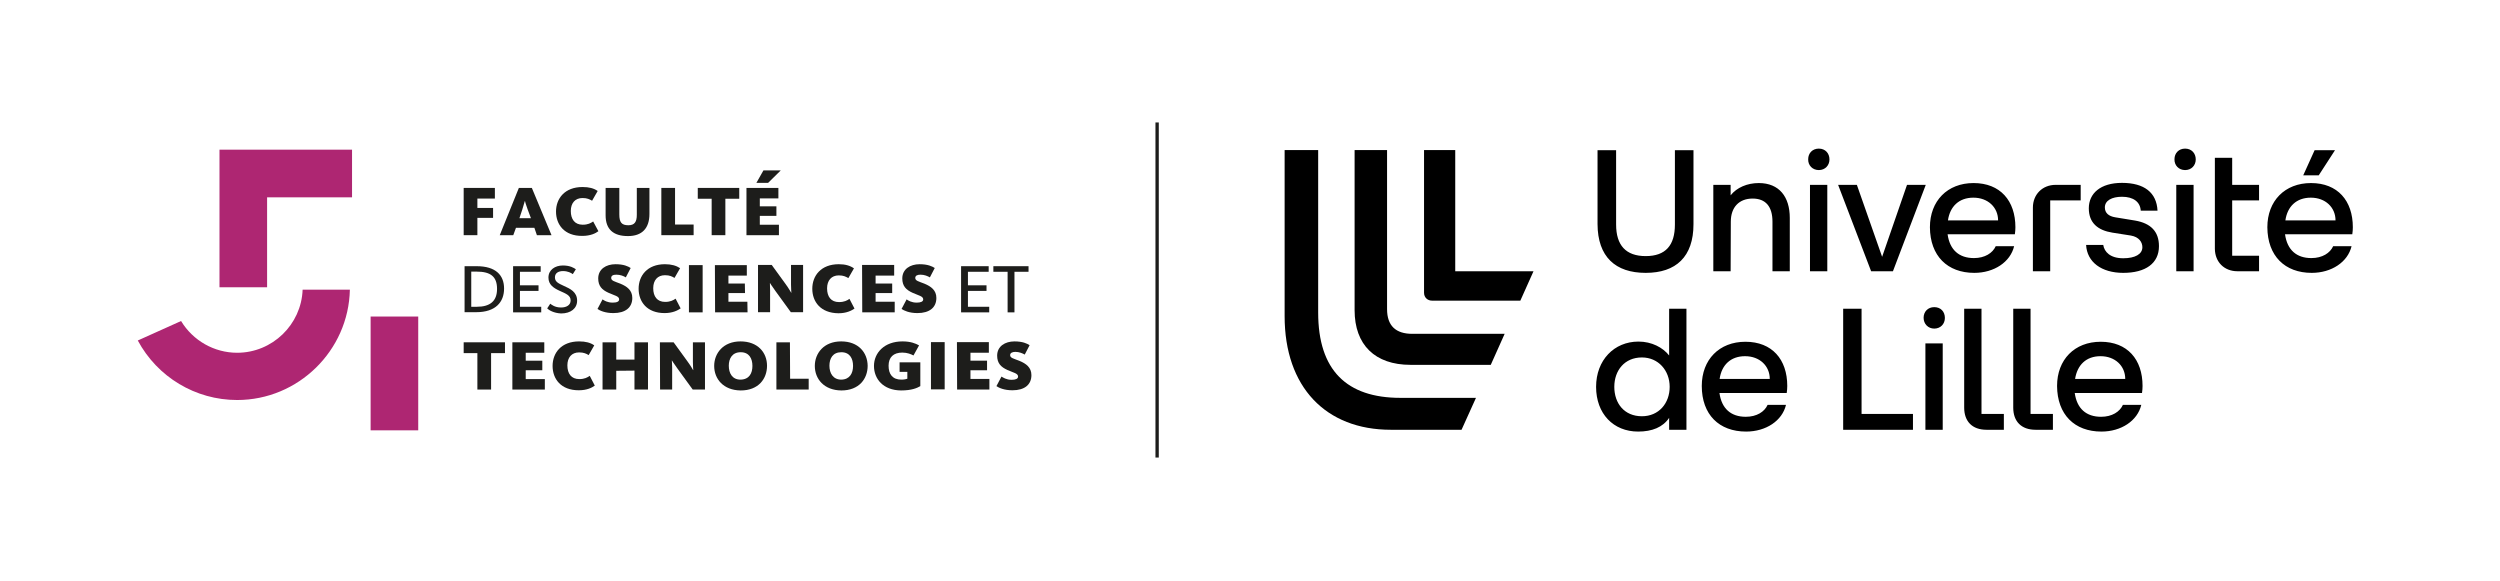 <?xml version="1.0" encoding="UTF-8"?>
<!-- Generator: Adobe Illustrator 26.0.1, SVG Export Plug-In . SVG Version: 6.00 Build 0)  -->
<svg version="1.1" xmlns="http://www.w3.org/2000/svg" xmlns:xlink="http://www.w3.org/1999/xlink" x="0px" y="0px" viewBox="0 0 1386.2 322.2" style="enable-background:new 0 0 1386.2 322.2;" xml:space="preserve">
<style type="text/css">
	.st0{fill:none;stroke:#1D1D1B;stroke-width:1.844;stroke-miterlimit:10;}
	.st1{fill:#1D1D1B;}
	.st2{fill:#AE2672;}
</style>
<g id="Logo_Université_de_Lille">
	<g>
		<line class="st0" x1="641.6" y1="67.9" x2="641.6" y2="253.7"/>
	</g>
	<g>
		<path d="M806.9,150.4V83.2h-17.3v79.1c0,2.7,2,4.4,4.4,4.4h49l7.3-16.3H806.9z M776.5,220.6c-29.7,0-45.6-15.2-45.6-47.3V83.2    h-18.6v92.1c0,39.3,22.8,63,58.9,63h39.2l8-17.7H776.5z M783.1,185.1c-9.1,0-14-4.4-14-13.7V83.2h-18V172    c0,19.2,11.3,30.3,31,30.3h44.5l7.7-17.2H783.1z"/>
		<path d="M912.5,151.3c16.8,0,26.5-8.9,26.5-27v-41h-10.3v41.2c0,11.5-5.1,17.5-16.2,17.5c-11,0-16.4-6-16.4-17.5V83.3h-10.3v41    C885.9,142.4,895.7,151.3,912.5,151.3 M950,150.4h9.6l0.1-27.5c0-8,4.6-12.8,12.1-12.8c7.2,0,11,4.4,11,12.8v27.5h9.6v-29.6    c0-11.6-5.8-19.3-17.2-19.3c-6.4,0-12.2,2.5-15.6,6.8v-5.8H950V150.4z M1003.6,150.4h9.6v-47.9h-9.6V150.4z M1037.5,150.4h12.1    l18.2-47.9h-10.4l-13.8,39.9l-14-39.9h-10.4L1037.5,150.4z M1008.5,94.3c3.5,0,5.9-2.6,5.9-5.9c0-3.4-2.3-6-5.9-6    c-3.5,0-5.9,2.5-5.9,5.9C1002.5,91.7,1005,94.3,1008.5,94.3 M1094.7,151.3c11,0,20-6,22.1-14.8h-10.2c-1.7,3.8-6,6.6-12.1,6.6    c-8.2,0-13.4-4.5-14.6-13.2h37.3c0.2-1.2,0.3-2.8,0.3-3.9c0-14.7-8.4-24.5-23.2-24.5c-14.5,0-24.2,9.9-24.2,24.5    C1070.2,141.9,1079.8,151.3,1094.7,151.3 M1080.1,122.2c1.1-7.7,6.1-12.6,14.1-12.6c8.1,0,13.7,5.4,13.7,12.6H1080.1z     M1127.2,150.4h9.6v-39.3h16.9v-8.6h-13.9c-7.3,0-12.6,5.3-12.6,12.6V150.4z M1177.3,151.3c12.4,0,19.8-5.3,19.8-14.8    c0-8.2-4.6-12.7-13.2-14.2l-11-1.8c-3.7-0.6-5.8-2.4-5.8-5.5c0-3.8,3.9-5.9,9.5-5.9c6.4,0,10.1,2.9,10.4,7.7h9.3    c-0.5-10-7.3-15.4-19.7-15.4c-11.9,0-18.4,5.8-18.4,14.1c0,8.1,5,12.2,13.1,13.5l10.2,1.6c4.6,0.8,6.4,3.7,6.4,6.5    c0,3.8-4,6.1-10.6,6.1c-7.2,0-10.5-3.5-11.1-7.4h-9.5C1157.2,145.3,1165.2,151.3,1177.3,151.3 M1206.7,150.4h9.6v-47.9h-9.6V150.4    z M1240.6,150.4h12v-8.6h-14.9v-30.7h14.9v-8.6h-14.9v-15h-9.6V138C1228.2,145.3,1233.3,150.4,1240.6,150.4 M1211.6,94.3    c3.5,0,5.9-2.6,5.9-5.9c0-3.4-2.3-6-5.9-6c-3.5,0-5.9,2.5-5.9,5.9C1205.6,91.7,1208.1,94.3,1211.6,94.3 M1281.8,151.3    c11,0,20-6,22.1-14.8h-10.2c-1.7,3.8-6,6.6-12.1,6.6c-8.2,0-13.4-4.5-14.6-13.2h37.3c0.2-1.2,0.3-2.8,0.3-3.9    c0-14.7-8.4-24.5-23.2-24.5c-14.5,0-24.2,9.9-24.2,24.5C1257.3,141.9,1266.9,151.3,1281.8,151.3 M1267.2,122.2    c1.1-7.7,6.1-12.6,14.1-12.6c8.1,0,13.7,5.4,13.7,12.6H1267.2z M1277.1,97.2h8.6l9-13.9h-11.3L1277.1,97.2z M910.4,230.8    c-9.8,0-15.3-7.2-15.3-16.3c0-9.1,5.7-16.3,15.3-16.3c9.1,0,15.4,7.2,15.4,16.3C925.8,223.6,919.8,230.8,910.4,230.8 M908.3,239.3    c7.8,0,13.7-2.4,17.2-7.6v6.6h9.6v-67.1h-9.6v25.9c-3.5-4.4-9.6-7.7-17-7.7c-13.5,0-23.5,10.3-23.5,25.1    C885,229.4,894.6,239.3,908.3,239.3 M968.2,239.3c11,0,20-6,22.1-14.8h-10.2c-1.7,3.8-6,6.6-12.1,6.6c-8.2,0-13.4-4.5-14.6-13.2    h37.3c0.2-1.2,0.3-2.8,0.3-3.9c0-14.7-8.4-24.5-23.2-24.5c-14.5,0-24.2,9.9-24.2,24.5C943.6,229.9,953.2,239.3,968.2,239.3     M953.5,210.1c1.1-7.7,6.1-12.6,14.1-12.6c8.1,0,13.7,5.4,13.7,12.6H953.5z M1022,238.3h38.7v-8.8h-28.5v-58.3H1022V238.3z     M1067.6,238.3h9.6v-47.9h-9.6V238.3z M1101.5,238.3h9.6v-8.8h-12.4v-58.3h-9.6V226C1089.1,233.7,1093.6,238.3,1101.5,238.3     M1072.5,182.2c3.5,0,5.9-2.6,5.9-5.9c0-3.5-2.3-6-5.9-6c-3.5,0-5.9,2.5-5.9,5.9S1069.1,182.2,1072.5,182.2 M1128.7,238.3h9.6    v-8.8h-12.4v-58.3h-9.6V226C1116.3,233.7,1120.8,238.3,1128.7,238.3 M1165.2,239.3c11,0,20-6,22.1-14.8h-10.2    c-1.7,3.8-6,6.6-12.1,6.6c-8.2,0-13.4-4.5-14.6-13.2h37.3c0.2-1.2,0.3-2.8,0.3-3.9c0-14.7-8.4-24.5-23.2-24.5    c-14.5,0-24.2,9.9-24.2,24.5C1140.7,229.9,1150.3,239.3,1165.2,239.3 M1150.6,210.1c1.2-7.7,6.1-12.6,14.1-12.6    c8.1,0,13.7,5.4,13.7,12.6H1150.6z"/>
	</g>
</g>
<g id="Logo_Faculté">
	<g>
		<polygon class="st1" points="257.1,104.2 274.4,104.2 274.4,110.1 264.7,110.1 264.7,115.3 273.4,115.3 273.4,120.8 264.7,120.8     264.7,130.4 257.1,130.4   "/>
		<g>
			<path class="st1" d="M292.6,116.2c-0.9-2.3-1.5-4.6-1.5-4.7H291c0,0.1-0.7,2.4-1.4,4.7l-1.6,4.8h6.4L292.6,116.2z M284.6,130.4     h-7.5l10.6-26.2h7.2l10.9,26.2l-8.1,0l-1.4-4.1l-10.2,0L284.6,130.4z"/>
			<path class="st1" d="M308.3,117.3c0-7.2,4.8-13.6,14.7-13.6c3.6,0,6.3,0.7,8.4,2.2l-3.1,5.4c-1.4-0.8-2.7-1.5-5.3-1.5     c-4.1,0-6.5,2.8-6.5,7.2c0,4.6,2.2,7.6,6.6,7.6c2.9,0,4.5-0.9,5.8-1.8l2.9,5.4c-1.6,1.2-4.4,2.6-8.9,2.6     C312.9,130.9,308.3,124.5,308.3,117.3"/>
			<path class="st1" d="M335.8,119.4l0-15.2h7.6l0,14.7c0,4.3,1.2,6,5,6c3.5,0,4.7-1.9,4.7-5.8l0-14.9h7v14.4     c0,8-4.1,12.3-11.9,12.3C340,130.9,335.8,127.1,335.8,119.4"/>
		</g>
		<polygon class="st1" points="366.7,104.2 374.3,104.2 374.3,124.5 384.6,124.5 384.6,130.4 366.7,130.4   "/>
		<polygon class="st1" points="394.6,110.2 386.9,110.2 386.9,104.2 409.9,104.2 409.9,110.2 402.2,110.2 402.2,130.4 394.6,130.4       "/>
		<path class="st1" d="M423.3,94.5h9.6l-7,6.9h-6.5L423.3,94.5z M413.9,104.2l17.7,0v5.8h-10.3v4.4h9.2l0,5.3h-9.2v4.9h10.6l0,5.8    h-18L413.9,104.2z"/>
		<g>
			<path class="st1" d="M264.4,170.1c7.3,0,11.2-3.1,11.2-9.9c0-6.9-3.6-9.6-11.4-9.6l-2.9,0v19.5H264.4z M257.6,147.6l6.7,0     c10.5,0,15.2,4.9,15.2,12.4c0,7.5-4.7,13.1-15.4,13.1l-6.5,0L257.6,147.6z"/>
		</g>
		<polygon class="st1" points="284.5,147.6 299.8,147.6 299.8,150.7 288.3,150.7 288.3,158.2 298.6,158.2 298.6,161.3 288.3,161.3     288.3,170.1 300.1,170.1 300.1,173.2 284.5,173.2   "/>
		<g>
			<path class="st1" d="M303.4,171l1.7-2.6c0.7,0.5,2.5,2.1,6,2.1c3.1,0,5.3-1.4,5.3-3.9c0-2.8-2.4-3.7-6.2-5.4     c-3.2-1.5-6.1-3.3-6.1-7.3c0-4.3,3.7-6.7,8-6.7c4.1,0,6.2,1.4,7.2,2.1l-1.7,2.7c-0.9-0.7-2.8-1.7-5.4-1.7c-2.6,0-4.5,1.1-4.5,3.5     c0,2.6,2.2,3.4,4.9,4.7c3.6,1.6,7.4,3.4,7.4,8.2c0,4.3-3.5,7.1-8.9,7.1C307,173.6,304.4,172,303.4,171"/>
			<path class="st1" d="M331.3,171.3l2.8-5.3c0.8,0.6,2.7,1.8,5.6,1.8c2.4,0,3.6-0.6,3.6-1.8c0-1.8-2.5-2.1-6-3.7     c-3.5-1.6-5.6-3.7-5.6-7.9c0-5.2,4.4-7.9,9.6-7.9c4.6,0,7,1.2,8.4,2.1l-2.7,5.2c-1.1-0.7-3-1.5-5.2-1.5c-1.8,0-2.9,0.5-2.9,1.8     c0,1.6,1.8,1.9,5.1,3.2c3.6,1.5,6.6,3.6,6.6,7.9c0,5.3-3.8,8.4-10.5,8.4C335.5,173.6,332.5,172.2,331.3,171.3"/>
			<path class="st1" d="M354.1,160.1c0-7.2,4.8-13.6,14.6-13.6c3.6,0,6.3,0.8,8.4,2.2l-3.1,5.4c-1.4-0.8-2.6-1.5-5.3-1.5     c-4.1,0-6.5,2.8-6.5,7.2c0,4.6,2.2,7.6,6.6,7.6c2.9,0,4.5-0.9,5.8-1.8l2.8,5.4c-1.6,1.1-4.4,2.6-8.9,2.6     C358.7,173.6,354.1,167.3,354.1,160.1"/>
		</g>
		<rect x="382" y="147" class="st1" width="7.6" height="26.2"/>
		<polygon class="st1" points="396.4,147 414.1,147 414.1,152.8 403.9,152.8 403.9,157.2 413,157.2 413.1,162.5 403.9,162.5     403.9,167.3 414.4,167.3 414.5,173.2 396.5,173.2   "/>
		<g>
			<path class="st1" d="M420.3,146.9l7.6,0l7.7,10.6c1.9,2.6,3,4.7,3.1,4.8h0.1c0-0.1-0.2-2.5-0.2-4.5v-10.9l6.7,0l0,26.2l-6.8,0     l-8.5-11.7c-2-2.7-2.9-4.3-3-4.4h-0.1c0,0,0.1,2,0.1,4v12.1h-6.7V146.9z"/>
			<path class="st1" d="M450.4,160.1c0-7.2,4.8-13.6,14.7-13.6c3.6,0,6.3,0.8,8.4,2.3l-3.1,5.4c-1.4-0.8-2.7-1.5-5.3-1.5     c-4.1,0-6.5,2.8-6.5,7.2c0,4.6,2.2,7.6,6.6,7.6c2.9,0,4.6-0.9,5.8-1.8l2.8,5.4c-1.6,1.1-4.4,2.6-8.9,2.6     C455,173.6,450.4,167.3,450.4,160.1"/>
		</g>
		<polygon class="st1" points="478,146.9 495.8,146.9 495.8,152.8 485.5,152.8 485.5,157.2 494.7,157.2 494.7,162.5 485.5,162.5     485.5,167.3 496.1,167.3 496.1,173.2 478.1,173.2   "/>
		<g>
			<path class="st1" d="M499.9,171.3l2.8-5.3c0.8,0.6,2.7,1.8,5.6,1.8c2.3,0,3.6-0.6,3.6-1.8c0-1.8-2.5-2.1-6-3.7     c-3.5-1.6-5.6-3.7-5.6-7.9c0-5.2,4.4-7.9,9.6-7.9c4.6,0,7,1.2,8.4,2.1l-2.7,5.2c-1.2-0.7-3-1.5-5.2-1.5c-1.7,0-2.9,0.5-2.9,1.8     c0,1.6,1.8,1.9,5.1,3.2c3.6,1.5,6.6,3.6,6.6,7.9c0,5.3-3.8,8.4-10.5,8.4C504.1,173.6,501.2,172.2,499.9,171.3"/>
		</g>
		<polygon class="st1" points="532.9,147.6 548.2,147.6 548.2,150.7 536.7,150.7 536.7,158.2 547,158.2 547,161.3 536.7,161.3     536.7,170.1 548.5,170.1 548.5,173.2 532.9,173.2   "/>
		<polygon class="st1" points="558.7,150.7 550.8,150.7 550.8,147.6 570.3,147.6 570.3,150.7 562.5,150.7 562.5,173.2 558.7,173.2       "/>
		<polygon class="st1" points="264.7,195.8 257.1,195.8 257.1,189.8 280,189.8 280,195.8 272.3,195.8 272.3,216 264.7,216   "/>
		<polygon class="st1" points="284.1,189.8 301.8,189.8 301.8,195.6 291.5,195.6 291.5,200 300.7,200 300.7,205.3 291.5,205.3     291.5,210.2 302.1,210.2 302.1,216 284.1,216   "/>
		<g>
			<path class="st1" d="M306.4,202.9c0-7.2,4.8-13.6,14.7-13.6c3.6,0,6.3,0.7,8.4,2.2l-3.1,5.4c-1.3-0.8-2.7-1.5-5.3-1.5     c-4.1,0-6.5,2.8-6.5,7.2c0,4.6,2.2,7.6,6.6,7.6c2.9,0,4.5-0.9,5.8-1.8l2.8,5.4c-1.6,1.2-4.4,2.6-8.9,2.6     C311,216.4,306.4,210.1,306.4,202.9"/>
		</g>
		<polygon class="st1" points="334.1,189.8 341.7,189.8 341.7,199.4 351.8,199.4 351.8,189.8 359.3,189.8 359.3,216 351.8,216     351.8,205.5 341.7,205.6 341.7,216 334.1,216   "/>
		<g>
			<path class="st1" d="M365.9,189.8h7.6l7.7,10.6c2,2.7,3,4.7,3.1,4.8h0.1c0-0.1-0.2-2.5-0.2-4.5l0-10.9h6.7l0,26.2l-6.8,0     l-8.5-11.7c-2-2.7-2.9-4.3-3-4.4l-0.1,0c0,0,0.2,2,0.2,4V216h-6.7L365.9,189.8z"/>
			<path class="st1" d="M417.2,202.9c0-4.1-1.8-7.6-6.5-7.6c-4.7,0-6.6,3.5-6.6,7.5c0,4.1,1.9,7.7,6.5,7.7     C415.5,210.4,417.2,206.9,417.2,202.9 M396,202.9c0-7,5-13.6,14.6-13.6c9.6,0,14.7,6.2,14.7,13.5c0,7.2-4.7,13.7-14.6,13.7     C401.1,216.4,396,210.1,396,202.9"/>
		</g>
		<polygon class="st1" points="430.5,189.8 438,189.8 438.1,210 448.4,210 448.4,216 430.5,216   "/>
		<g>
			<path class="st1" d="M473,202.9c0-4.1-1.8-7.6-6.5-7.6c-4.7,0-6.6,3.4-6.6,7.5c0,4.1,2,7.7,6.6,7.7     C471.2,210.4,473,206.9,473,202.9 M451.8,202.9c0-7,5-13.6,14.6-13.6c9.6,0,14.6,6.2,14.7,13.5c0,7.2-4.7,13.7-14.6,13.7     C456.9,216.4,451.8,210.1,451.8,202.9"/>
			<path class="st1" d="M484.6,202.9c0-7.2,5.7-13.6,15.8-13.6c4.5,0,7.2,1.1,9.2,2.2l-3.1,5.6c-1.3-0.7-3.4-1.6-6.2-1.6     c-4.9,0-7.6,2.6-7.6,7.3c0,4.7,2.2,7.7,7.1,7.7c1.6,0,2.8-0.3,3.3-0.5l0-3.8l-4.3,0l0-5.3h11.5l0,13.2c-1.7,1-4.7,2.4-10.7,2.4     C489.7,216.4,484.6,210.1,484.6,202.9"/>
		</g>
		<rect x="516.2" y="189.7" class="st1" width="7.6" height="26.2"/>
		<polygon class="st1" points="530.6,189.7 548.3,189.7 548.3,195.6 538.1,195.6 538.1,200 547.3,200 547.3,205.3 538.1,205.3     538.1,210.1 548.6,210.1 548.6,216 530.7,216   "/>
		<g>
			<path class="st1" d="M552.5,214.1l2.8-5.3c0.8,0.5,2.7,1.8,5.6,1.8c2.3,0,3.6-0.6,3.6-1.8c0-1.8-2.5-2.1-6-3.7     c-3.5-1.6-5.6-3.7-5.6-7.9c0-5.2,4.4-7.9,9.6-7.9c4.6,0,7,1.2,8.4,2.1l-2.7,5.2c-1.2-0.7-3.1-1.5-5.2-1.5c-1.7,0-2.9,0.6-2.9,1.8     c0,1.6,1.9,1.9,5.2,3.2c3.6,1.5,6.6,3.6,6.6,7.9c0,5.3-3.8,8.4-10.5,8.4C556.7,216.4,553.8,215,552.5,214.1"/>
			<path class="st2" d="M231.9,175.5h-26.4v63.1h26.4V175.5z M167.8,160.6c-0.7,19.4-16.8,35-36.3,35c-12.7,0-24.5-6.7-31.1-17.6     l-24,10.8c10.9,20.3,32,33,55.1,33c33.9,0,61.8-27.4,62.5-61.2H167.8z M195.3,109.4h-47.2v49.9h-26.4V83h73.5V109.4z"/>
		</g>
	</g>
</g>
</svg>